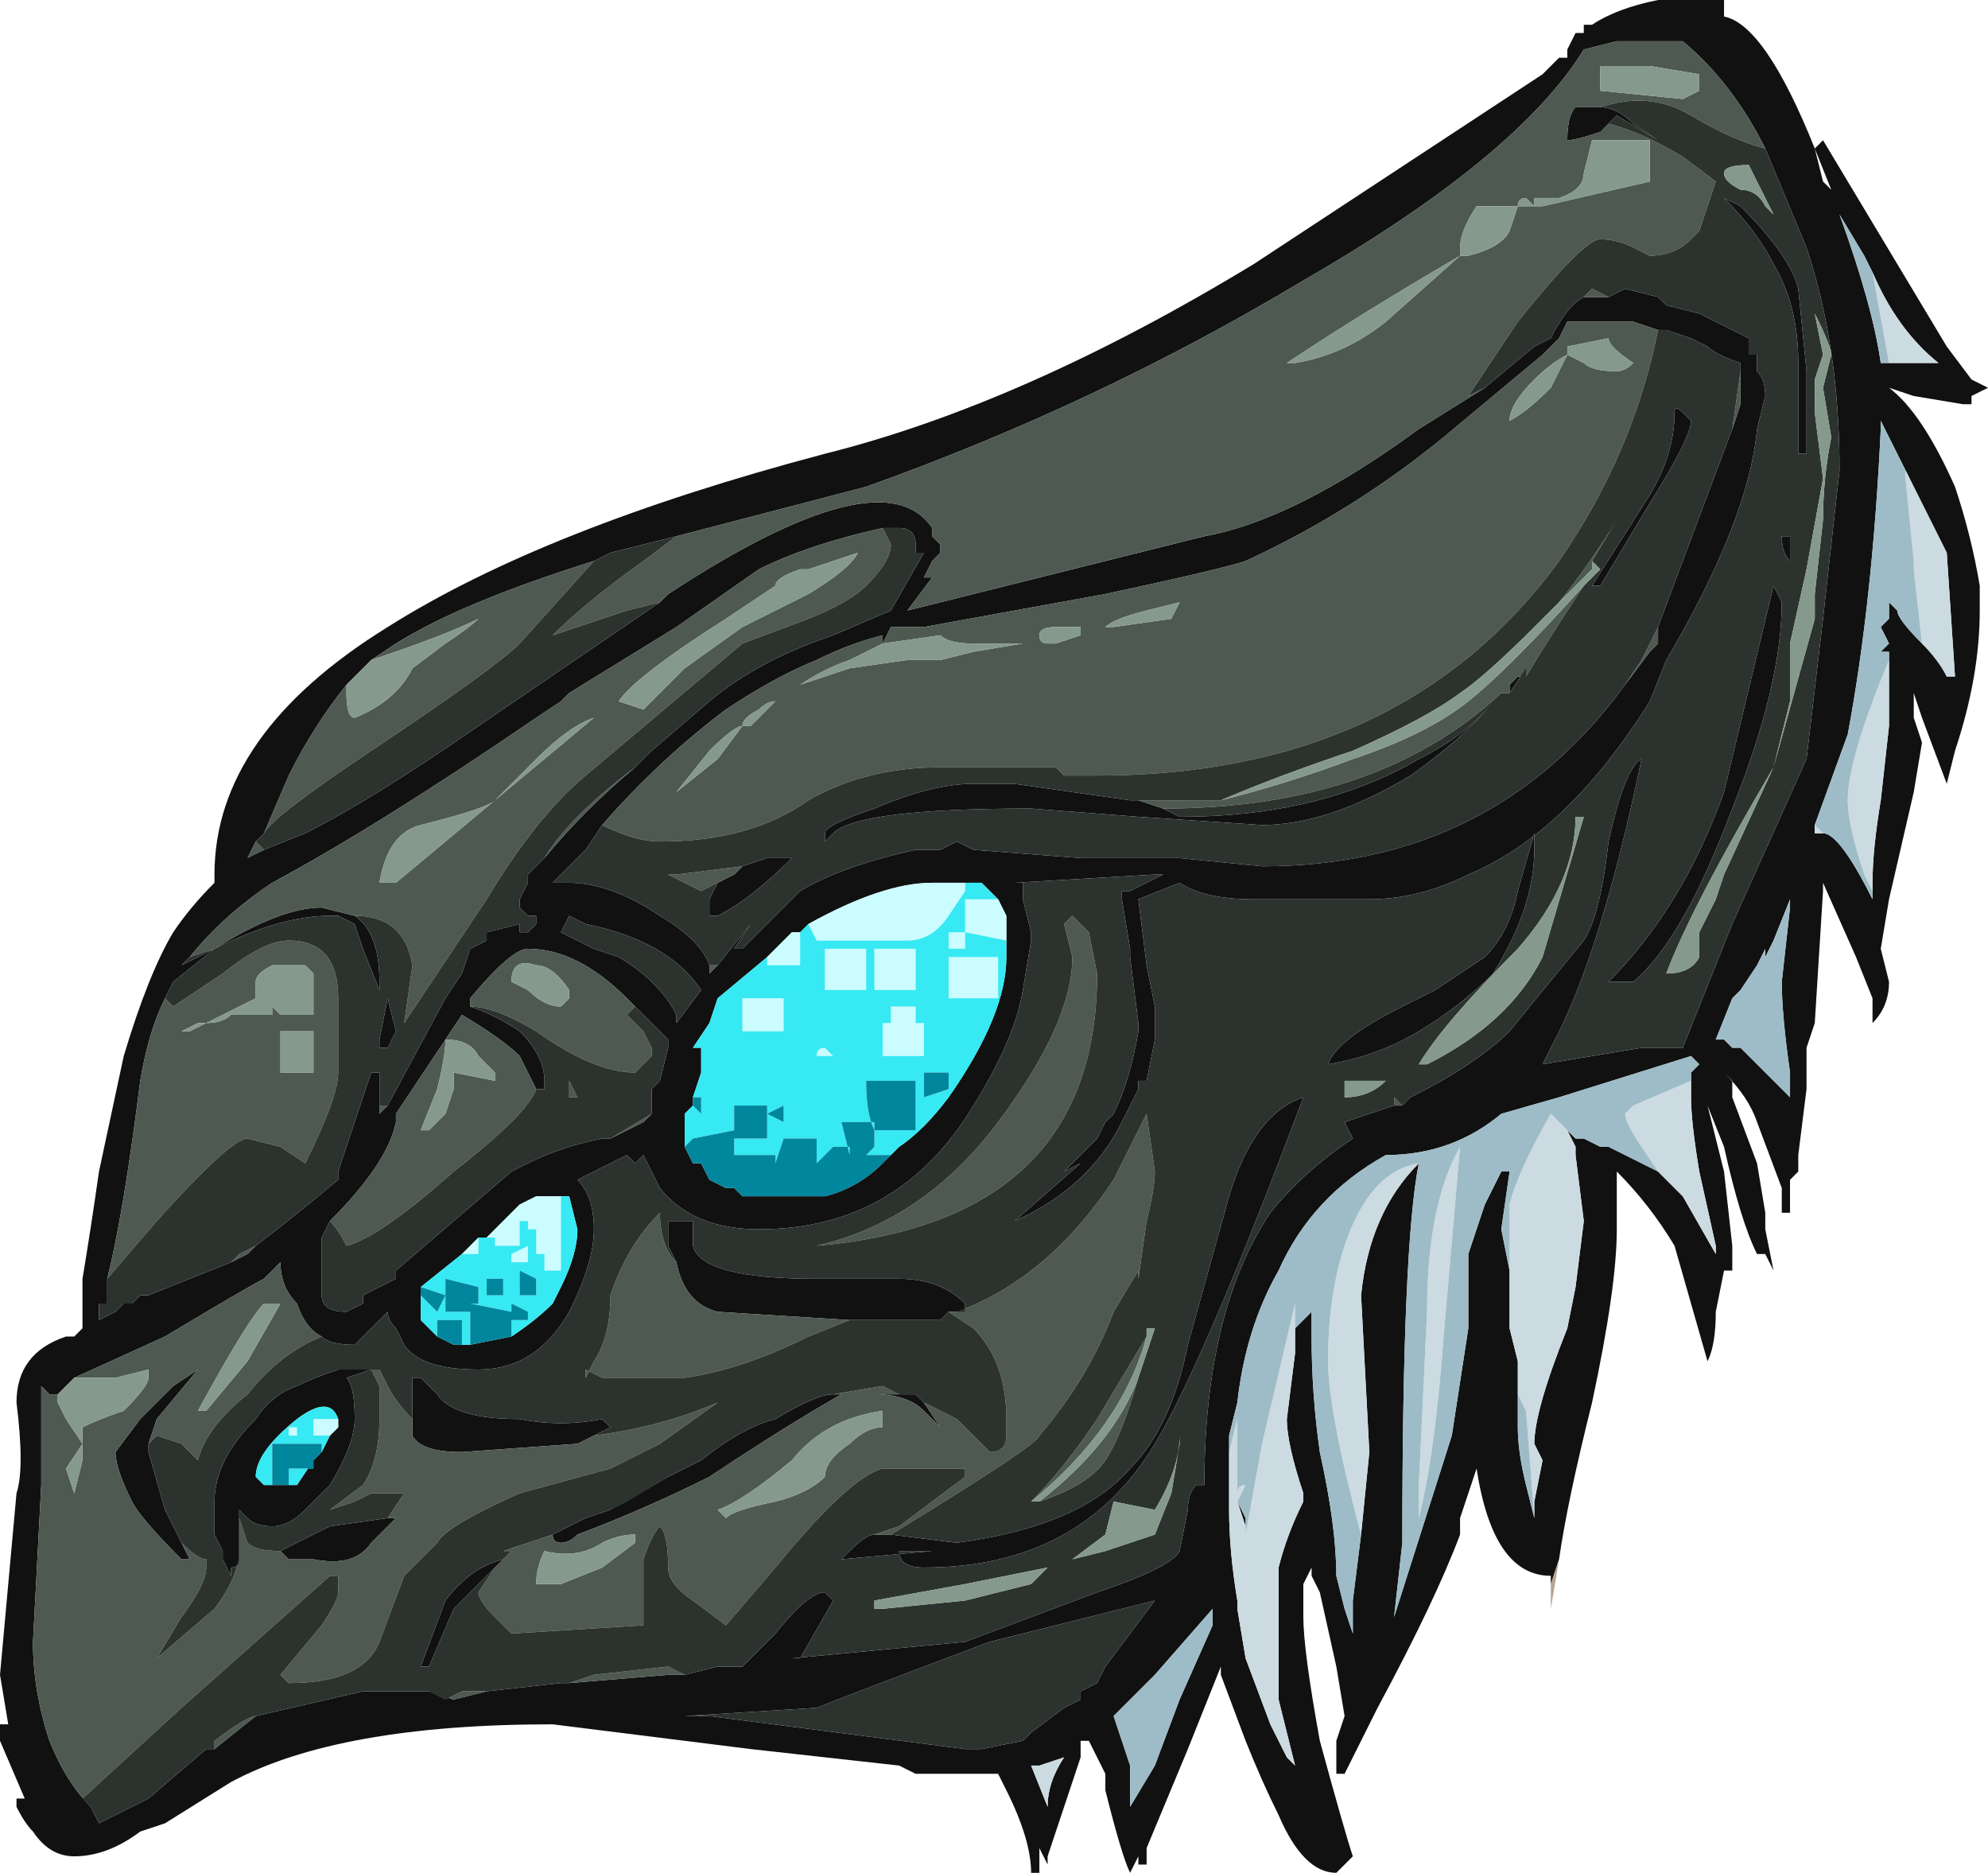 <?xml version="1.0" encoding="UTF-8" standalone="no"?>
<svg xmlns:ffdec="https://www.free-decompiler.com/flash" xmlns:xlink="http://www.w3.org/1999/xlink" ffdec:objectType="shape" height="11.35px" width="12.05px" xmlns="http://www.w3.org/2000/svg">
  <g transform="matrix(1.0, 0.0, 0.0, 1.0, -0.05, 13.45)">
    <path d="M9.45 -3.85 L9.45 -3.9 Q9.1 -3.9 9.0 -4.55 L8.9 -4.25 8.9 -4.15 Q8.75 -3.75 8.4 -3.1 L8.2 -2.7 8.15 -2.7 8.15 -2.9 8.2 -3.05 8.15 -3.35 8.05 -3.8 8.0 -3.9 8.0 -3.95 7.95 -3.85 7.95 -3.65 Q7.95 -3.45 8.05 -2.9 8.2 -2.35 8.25 -2.2 L8.15 -2.1 Q7.95 -2.1 7.8 -2.45 7.7 -2.65 7.6 -2.9 L7.45 -3.3 7.45 -3.35 7.25 -2.85 7.0 -2.25 7.0 -2.15 6.95 -2.15 6.95 -2.2 6.9 -2.1 Q6.85 -2.2 6.75 -2.6 L6.75 -2.7 6.65 -2.9 6.6 -2.9 6.6 -2.8 6.4 -2.2 6.4 -2.15 6.35 -2.25 6.35 -2.1 6.3 -2.1 Q6.3 -2.3 6.15 -2.6 L6.1 -2.7 5.6 -2.7 5.5 -2.75 4.6 -2.85 3.4 -3.0 Q2.1 -3.0 1.45 -2.65 L1.05 -2.4 0.9 -2.35 Q0.7 -2.2 0.5 -2.2 0.35 -2.2 0.25 -2.35 0.2 -2.4 0.15 -2.5 L0.15 -2.55 0.2 -2.55 0.05 -2.9 0.05 -3.0 0.1 -3.0 0.05 -3.3 0.15 -4.4 Q0.2 -4.55 0.15 -4.95 0.15 -5.25 0.45 -5.35 L0.5 -5.35 0.55 -5.4 0.55 -5.7 Q0.6 -6.0 0.65 -6.35 L0.8 -7.05 Q0.95 -7.55 1.1 -7.8 1.2 -7.95 1.35 -8.1 L1.35 -8.15 Q1.35 -9.0 2.4 -9.65 3.35 -10.25 5.05 -10.7 6.25 -11.0 7.65 -11.85 L9.4 -13.0 9.5 -13.1 9.55 -13.1 9.55 -13.15 9.6 -13.25 9.65 -13.25 9.65 -13.3 9.7 -13.3 Q9.85 -13.4 10.1 -13.45 10.3 -13.5 10.5 -13.45 L10.5 -13.35 Q10.75 -13.3 11.05 -12.55 L11.1 -12.35 11.15 -12.3 11.05 -12.55 11.1 -12.6 11.85 -11.35 12.0 -11.15 12.1 -11.1 12.0 -11.05 12.0 -11.0 11.95 -11.0 11.65 -11.05 11.5 -11.1 Q11.7 -10.95 11.9 -10.5 12.0 -10.2 12.05 -9.9 L12.05 -9.75 Q12.05 -9.35 11.9 -8.9 L11.85 -8.7 11.7 -9.1 11.65 -9.25 11.65 -9.1 11.7 -8.95 11.65 -8.65 11.5 -8.0 11.45 -7.7 11.5 -7.5 Q11.5 -7.35 11.4 -7.25 L11.4 -7.4 11.3 -7.65 11.1 -8.1 11.1 -8.05 11.05 -7.25 11.0 -7.1 11.0 -6.85 10.95 -6.45 10.95 -6.35 10.9 -6.3 10.9 -6.1 10.85 -6.1 10.85 -6.25 10.7 -6.65 Q10.65 -6.8 10.5 -6.95 L10.55 -6.9 10.55 -6.8 10.7 -6.4 10.75 -6.1 10.75 -6.0 10.8 -5.75 10.75 -5.85 10.7 -5.85 Q10.6 -6.05 10.5 -6.5 L10.4 -6.75 10.5 -6.35 10.55 -5.9 10.55 -5.75 10.5 -5.75 10.45 -5.5 Q10.45 -5.3 10.4 -5.2 L10.2 -5.9 Q10.05 -6.15 9.85 -6.35 L9.85 -6.0 Q9.85 -5.65 9.7 -4.95 9.55 -4.35 9.5 -4.0 L9.45 -3.85 M9.75 -12.8 Q9.85 -12.8 9.95 -12.7 L10.1 -12.6 9.85 -12.75 9.75 -12.65 Q9.6 -12.6 9.55 -12.6 9.55 -12.75 9.6 -12.8 L9.65 -12.8 9.75 -12.8 M9.05 -11.1 L9.35 -11.35 9.45 -11.4 Q9.55 -11.6 9.65 -11.65 L9.8 -11.65 9.9 -11.7 10.1 -11.65 10.15 -11.6 10.35 -11.55 10.65 -11.4 10.7 -11.3 10.7 -11.2 Q10.75 -11.15 10.75 -11.05 L10.7 -10.85 Q10.65 -10.3 10.15 -9.45 L10.05 -9.2 Q9.55 -8.4 8.95 -8.15 8.65 -8.0 8.35 -8.0 L7.65 -8.0 Q7.35 -8.0 7.2 -8.1 L6.95 -8.0 7.0 -7.6 7.05 -7.35 7.05 -7.15 7.0 -6.9 6.95 -6.9 6.95 -6.85 6.85 -6.65 Q6.65 -6.25 6.2 -6.05 L6.6 -6.4 6.5 -6.35 6.7 -6.55 6.75 -6.65 6.8 -6.7 Q6.9 -6.9 6.95 -7.2 L6.95 -7.25 6.9 -7.65 6.9 -7.7 6.85 -8.0 6.85 -8.05 6.9 -8.05 7.1 -8.15 7.05 -8.15 6.2 -8.1 6.25 -8.1 6.25 -8.0 6.3 -7.8 6.3 -7.75 6.25 -7.45 Q6.2 -7.15 5.95 -6.75 5.5 -6.0 4.65 -6.0 4.25 -6.0 4.05 -6.25 4.0 -6.35 3.95 -6.45 L3.9 -6.4 3.85 -6.45 3.55 -6.3 Q3.65 -6.2 3.65 -6.0 3.65 -5.8 3.5 -5.5 3.3 -5.15 2.95 -5.15 2.6 -5.15 2.5 -5.3 L2.45 -5.4 Q2.4 -5.45 2.4 -5.5 L2.2 -5.3 Q2.05 -5.3 2.0 -5.35 1.9 -5.4 1.85 -5.55 1.75 -5.65 1.75 -5.8 L1.65 -5.7 Q1.55 -5.65 1.05 -5.35 L0.5 -5.1 0.4 -5.0 0.35 -5.0 0.3 -5.05 0.3 -4.45 0.25 -3.5 Q0.25 -3.2 0.35 -2.9 0.45 -2.65 0.6 -2.5 L0.65 -2.4 0.95 -2.55 1.3 -2.85 1.35 -2.85 1.6 -3.05 2.25 -3.2 2.65 -3.2 2.8 -3.15 3.0 -3.2 3.45 -3.25 3.5 -3.25 4.1 -3.3 4.2 -3.3 4.4 -3.35 4.55 -3.35 4.75 -3.55 Q4.95 -3.8 5.05 -3.8 L5.1 -3.75 4.9 -3.4 4.85 -3.4 5.9 -3.5 Q6.3 -3.65 6.7 -3.8 7.15 -3.95 7.2 -4.05 L7.25 -4.3 Q7.25 -4.4 7.3 -4.45 L7.35 -4.45 Q7.35 -5.5 7.75 -6.1 7.95 -6.35 8.25 -6.55 L8.2 -6.65 8.5 -6.75 8.55 -6.75 8.6 -6.8 Q9.0 -7.0 9.2 -7.2 L9.65 -7.75 Q9.75 -7.9 9.8 -8.35 9.9 -8.8 10.0 -8.85 9.75 -7.65 9.45 -7.1 L9.4 -7.0 10.0 -7.1 10.25 -7.1 10.55 -7.85 11.0 -8.85 11.1 -9.7 11.2 -10.6 Q11.2 -11.35 11.0 -11.95 L10.75 -12.55 Q10.55 -12.95 10.25 -13.2 L9.85 -13.2 9.65 -13.15 Q9.25 -12.5 7.95 -11.75 6.7 -11.0 5.3 -10.5 L4.15 -10.2 3.75 -10.1 3.65 -10.05 Q2.85 -9.8 2.45 -9.55 L2.3 -9.45 2.15 -9.3 Q1.95 -9.05 1.8 -8.75 L1.65 -8.4 1.6 -8.35 1.55 -8.25 1.65 -8.3 1.9 -8.4 Q2.3 -8.6 2.95 -9.05 L4.05 -9.8 4.1 -9.85 Q5.4 -10.7 5.7 -10.25 L5.7 -10.2 5.75 -10.15 5.75 -10.1 5.7 -10.05 5.65 -9.95 5.7 -9.95 5.55 -9.75 7.35 -10.2 Q7.9 -10.3 8.65 -10.85 L9.05 -11.1 M0.95 -4.7 L0.95 -4.65 1.05 -4.3 1.15 -4.1 1.2 -4.0 1.15 -4.0 Q0.9 -4.25 0.85 -4.35 0.75 -4.55 0.75 -4.65 L0.9 -4.85 1.1 -5.05 1.25 -5.15 1.0 -4.85 0.95 -4.7 M1.5 -4.1 L1.5 -4.0 Q1.5 -3.95 1.45 -3.95 L1.45 -3.9 1.4 -4.0 1.4 -4.05 1.35 -4.15 1.35 -4.35 Q1.35 -4.6 1.6 -4.85 1.7 -5.0 1.85 -5.05 1.95 -5.1 2.1 -5.15 L2.3 -5.15 2.15 -5.1 Q2.2 -5.05 2.2 -4.85 2.2 -4.7 2.05 -4.45 L1.9 -4.3 Q1.8 -4.2 1.7 -4.2 1.6 -4.2 1.55 -4.25 L1.5 -4.3 1.5 -4.25 1.5 -4.1 M2.55 -4.85 L2.55 -5.1 2.6 -5.1 2.7 -5.0 Q2.8 -4.85 3.2 -4.85 3.45 -4.8 3.7 -4.85 L3.75 -4.8 3.55 -4.7 2.85 -4.65 Q2.6 -4.65 2.55 -4.75 L2.55 -4.85 M10.1 -11.45 L9.95 -11.5 9.55 -11.5 9.5 -11.4 9.4 -11.3 8.8 -10.8 Q8.25 -10.35 7.6 -10.05 7.45 -10.0 6.75 -9.85 L5.65 -9.65 5.45 -9.65 5.4 -9.55 5.4 -9.5 5.4 -9.6 Q5.2 -9.55 5.0 -9.45 4.75 -9.35 4.45 -9.15 4.05 -8.85 3.7 -8.45 L3.6 -8.3 3.4 -8.1 3.45 -8.1 3.5 -8.1 Q3.75 -8.1 4.05 -7.9 4.3 -7.75 4.35 -7.6 L4.35 -7.55 4.4 -7.6 4.6 -7.85 4.5 -7.7 4.55 -7.7 4.9 -8.05 Q5.15 -8.2 5.6 -8.3 L5.75 -8.3 5.85 -8.35 5.95 -8.3 6.6 -8.25 7.2 -8.25 7.7 -8.2 Q9.1 -8.2 9.9 -9.3 L10.05 -9.5 10.1 -9.55 10.1 -9.65 Q10.25 -10.05 10.55 -10.85 L10.6 -11.0 10.6 -11.2 10.6 -11.25 Q10.45 -11.3 10.4 -11.35 L10.3 -11.4 10.15 -11.45 10.1 -11.45 M11.35 -11.9 L11.2 -12.15 Q11.4 -11.6 11.45 -11.25 L11.8 -11.25 Q11.55 -11.45 11.4 -11.8 L11.35 -11.9 M10.6 -12.2 Q10.9 -11.9 10.95 -11.7 L11.0 -11.2 11.0 -10.7 10.95 -10.7 10.95 -11.25 Q10.95 -11.6 10.8 -11.85 10.7 -12.05 10.5 -12.25 L10.6 -12.2 M10.25 -10.95 L10.3 -10.9 Q10.3 -10.8 10.05 -10.4 L9.75 -9.9 9.7 -9.9 10.05 -10.45 Q10.2 -10.7 10.2 -10.95 10.2 -11.0 10.25 -10.95 M11.45 -10.9 L11.45 -10.85 Q11.4 -9.8 11.25 -9.0 L11.05 -8.45 11.05 -8.4 11.1 -8.4 Q11.2 -8.4 11.4 -8.0 L11.4 -8.05 11.4 -8.1 Q11.4 -8.3 11.45 -8.6 L11.5 -9.05 11.5 -9.45 11.5 -9.5 11.45 -9.5 11.5 -9.55 11.45 -9.65 11.5 -9.7 11.5 -9.8 11.55 -9.75 Q11.55 -9.7 11.7 -9.55 11.8 -9.45 11.85 -9.35 L11.9 -9.35 11.85 -10.1 11.6 -10.6 11.45 -10.9 M7.1 -8.55 L7.2 -8.5 Q8.05 -8.5 8.65 -8.85 8.95 -9.0 9.1 -9.2 8.95 -9.0 8.6 -8.75 8.1 -8.45 7.7 -8.45 L6.95 -8.5 6.3 -8.55 Q5.25 -8.55 5.1 -8.4 L5.05 -8.35 5.05 -8.4 Q5.05 -8.45 5.35 -8.55 5.7 -8.7 5.95 -8.7 L6.2 -8.7 6.9 -8.6 6.95 -8.6 7.1 -8.55 M9.3 -9.35 L9.3 -9.4 9.2 -9.25 9.2 -9.3 9.25 -9.35 9.3 -9.35 M6.1 -8.0 L6.0 -8.1 5.9 -8.1 5.7 -8.1 Q5.4 -8.1 4.95 -7.85 L4.9 -7.8 4.85 -7.8 4.7 -7.65 4.4 -7.4 4.35 -7.25 4.25 -7.1 4.3 -7.1 4.3 -6.95 4.25 -6.8 4.25 -6.75 4.2 -6.7 Q4.2 -6.55 4.2 -6.5 L4.25 -6.4 4.3 -6.4 4.35 -6.3 4.45 -6.25 4.5 -6.25 4.55 -6.2 5.05 -6.2 Q5.25 -6.25 5.4 -6.4 L5.45 -6.45 5.5 -6.5 Q5.65 -6.6 5.8 -6.8 6.15 -7.3 6.15 -7.65 L6.15 -7.9 6.1 -8.0 M10.9 -10.1 L10.9 -10.05 Q10.85 -10.1 10.85 -10.2 L10.9 -10.2 10.9 -10.1 M10.85 -9.8 Q10.85 -9.3 10.55 -8.55 10.25 -7.75 9.95 -7.5 L9.8 -7.5 Q10.25 -7.95 10.5 -8.65 L10.8 -9.9 10.85 -9.8 M9.35 -8.4 L9.35 -8.3 Q9.35 -7.95 9.1 -7.55 8.9 -7.35 8.65 -7.2 8.4 -7.05 8.1 -7.0 8.15 -7.15 8.55 -7.35 L8.75 -7.45 9.05 -7.65 Q9.2 -7.8 9.25 -8.05 L9.35 -8.4 M10.9 -7.95 L10.9 -8.0 10.8 -7.75 10.75 -7.65 10.75 -7.7 10.7 -7.6 10.6 -7.45 10.55 -7.4 10.45 -7.15 10.5 -7.15 10.55 -7.1 10.6 -7.1 Q10.7 -7.0 10.9 -6.8 L10.9 -6.95 Q10.85 -7.3 10.85 -7.5 L10.9 -7.95 M1.2 -7.65 L1.15 -7.6 1.35 -7.7 Q1.75 -7.95 2.0 -7.95 L2.2 -7.9 Q2.35 -7.8 2.35 -7.5 L2.35 -7.45 2.25 -7.7 2.2 -7.85 2.1 -7.9 2.05 -7.9 Q1.75 -7.9 1.35 -7.7 L1.1 -7.5 1.05 -7.4 Q0.95 -7.2 0.9 -6.9 0.8 -6.1 0.7 -5.7 L0.7 -5.55 0.65 -5.55 0.65 -5.45 0.75 -5.5 0.8 -5.55 0.85 -5.55 0.9 -5.6 0.95 -5.6 1.45 -5.8 1.55 -5.85 1.6 -5.9 Q1.8 -6.05 2.1 -6.3 L2.1 -6.35 2.3 -6.95 2.35 -6.95 2.35 -6.75 2.35 -6.7 2.4 -6.75 2.75 -7.4 2.85 -7.55 2.9 -7.7 3.0 -7.75 3.0 -7.8 3.2 -7.85 3.2 -7.8 3.25 -7.8 3.3 -7.85 3.3 -7.9 3.25 -7.9 3.2 -7.95 3.2 -8.0 3.25 -8.1 3.25 -8.15 3.35 -8.25 Q3.6 -8.55 3.9 -8.8 L4.0 -8.9 4.35 -9.2 Q4.65 -9.45 5.1 -9.6 L5.45 -9.75 5.65 -10.1 5.6 -10.1 5.6 -10.15 Q5.6 -10.25 5.5 -10.25 L5.4 -10.25 Q4.95 -10.15 4.65 -10.0 L4.15 -9.65 3.5 -9.25 3.45 -9.2 3.3 -9.1 Q2.35 -8.45 1.7 -8.1 1.4 -7.9 1.2 -7.65 M2.4 -7.4 L2.45 -7.2 2.4 -7.1 2.35 -7.1 2.35 -7.15 2.4 -7.4 M2.9 -7.35 Q3.05 -7.3 3.2 -7.2 3.35 -7.05 3.35 -6.9 L3.35 -6.85 3.3 -6.85 Q3.25 -6.95 3.2 -7.05 3.1 -7.15 2.85 -7.3 L2.45 -6.7 2.45 -6.65 Q2.4 -6.4 2.05 -6.05 L2.0 -5.95 2.0 -5.6 Q2.0 -5.5 2.15 -5.5 L2.25 -5.55 2.25 -5.6 2.45 -5.7 2.45 -5.75 3.15 -6.35 3.25 -6.4 Q3.45 -6.5 3.7 -6.55 L3.75 -6.55 3.95 -6.65 4.0 -6.7 4.0 -6.85 4.05 -6.9 4.1 -7.1 4.1 -7.15 3.95 -7.3 3.85 -7.4 Q3.55 -7.7 3.25 -7.7 3.15 -7.7 2.9 -7.4 L2.9 -7.35 M4.4 -8.1 L4.5 -8.15 4.55 -8.2 4.7 -8.25 4.85 -8.25 Q4.6 -8.0 4.4 -7.9 L4.35 -7.9 4.35 -8.0 4.4 -8.1 M3.45 -7.8 L3.65 -7.7 3.8 -7.65 Q4.05 -7.5 4.15 -7.3 L4.15 -7.25 4.3 -7.45 Q4.1 -7.75 3.6 -7.85 L3.5 -7.9 3.45 -7.8 M5.8 -5.5 L5.75 -5.45 5.2 -5.45 4.4 -5.5 Q4.2 -5.55 4.15 -5.8 L4.1 -5.9 Q4.1 -5.95 4.1 -6.0 4.1 -6.1 4.1 -6.05 L4.25 -6.05 4.25 -5.9 Q4.3 -5.7 5.0 -5.7 L5.5 -5.7 Q5.75 -5.7 5.9 -5.55 L5.9 -5.5 5.85 -5.5 5.8 -5.5 M3.45 -6.2 L3.3 -6.2 3.2 -6.15 3.0 -5.95 2.95 -5.95 2.85 -5.85 2.6 -5.65 2.6 -5.45 2.7 -5.35 2.8 -5.3 2.85 -5.3 2.9 -5.3 3.15 -5.35 Q3.3 -5.45 3.4 -5.55 L3.45 -5.65 Q3.55 -5.85 3.55 -6.0 L3.5 -6.2 3.45 -6.2 M4.1 -4.5 L4.3 -4.6 Q4.55 -4.8 4.75 -4.85 5.0 -5.0 5.1 -5.0 L5.15 -5.0 Q4.8 -4.8 4.35 -4.5 3.95 -4.3 3.55 -4.15 3.5 -4.1 3.45 -4.1 3.4 -4.1 3.4 -4.15 L3.6 -4.25 3.75 -4.3 4.1 -4.5 M5.5 -5.0 L5.6 -5.0 5.65 -4.95 5.75 -4.8 5.65 -4.9 Q5.55 -5.0 5.35 -5.0 L5.5 -5.0 M3.1 -4.0 L3.0 -3.9 2.8 -3.7 2.65 -3.35 2.6 -3.35 2.75 -3.75 Q2.9 -3.95 3.1 -4.0 M5.35 -4.15 L5.45 -4.15 5.85 -4.1 Q6.6 -4.2 6.9 -4.55 7.15 -4.8 7.25 -5.3 L7.5 -6.2 Q7.65 -6.7 7.95 -6.8 7.35 -5.2 7.05 -4.7 6.6 -3.95 5.65 -3.95 5.5 -3.95 5.5 -4.05 L5.7 -4.05 5.15 -4.0 5.2 -4.05 Q5.3 -4.15 5.35 -4.15 M2.4 -4.25 L2.45 -4.25 2.3 -4.1 Q2.2 -3.95 1.95 -4.0 L1.8 -4.0 1.75 -4.05 2.05 -4.2 2.4 -4.25 M2.0 -4.65 L2.05 -4.75 2.1 -4.8 2.1 -4.85 Q2.05 -5.0 1.85 -4.85 1.6 -4.65 1.6 -4.5 L1.65 -4.45 1.85 -4.45 1.95 -4.6 2.0 -4.65 M4.35 -3.05 L5.9 -2.85 6.0 -2.85 6.25 -2.9 6.3 -2.95 6.5 -3.1 6.6 -3.15 6.6 -3.2 6.7 -3.25 6.75 -3.35 7.05 -3.75 6.05 -3.5 Q5.25 -3.2 5.0 -3.1 L4.2 -3.05 4.35 -3.05 M10.3 -6.95 L10.35 -7.0 10.3 -7.05 9.5 -6.8 9.15 -6.7 Q8.85 -6.45 8.45 -6.45 8.0 -6.2 7.8 -5.75 7.6 -5.4 7.55 -4.95 L7.5 -4.75 7.5 -4.65 7.5 -4.3 Q7.5 -4.05 7.55 -3.75 L7.55 -3.7 7.6 -3.4 7.75 -3.0 7.85 -2.8 7.9 -2.75 7.9 -2.75 Q7.85 -2.95 7.8 -3.15 L7.8 -3.95 Q7.85 -4.15 7.95 -4.35 L7.95 -4.4 Q7.85 -4.7 7.85 -4.85 L7.9 -5.25 7.9 -5.4 8.0 -5.5 8.0 -5.35 Q8.0 -5.0 8.05 -4.65 8.15 -4.2 8.15 -3.9 L8.2 -3.7 8.25 -3.55 8.25 -3.75 8.3 -4.15 8.35 -4.65 8.3 -5.6 Q8.35 -6.1 8.65 -6.4 8.55 -5.9 8.55 -4.1 L8.5 -3.65 8.85 -4.75 8.95 -5.4 8.95 -5.85 Q9.0 -6.0 9.05 -6.15 L9.15 -6.35 9.2 -6.35 9.15 -6.0 9.2 -5.75 9.2 -5.4 9.25 -5.2 9.25 -5.0 9.25 -4.8 Q9.25 -4.65 9.3 -4.45 L9.35 -4.25 9.35 -4.35 9.4 -4.6 9.35 -4.7 Q9.35 -4.9 9.55 -5.4 L9.6 -5.65 9.65 -6.05 9.6 -6.45 9.6 -6.5 9.55 -6.6 9.6 -6.55 9.65 -6.55 9.75 -6.5 9.8 -6.5 10.1 -6.35 10.25 -6.2 10.45 -5.85 10.45 -5.9 10.35 -6.35 Q10.3 -6.65 10.3 -6.8 10.3 -6.9 10.3 -6.95 M7.55 -4.35 L7.6 -4.25 7.6 -4.2 7.55 -4.35 M10.75 -5.9 L10.75 -5.9 M8.9 -5.8 L8.9 -5.8 M9.35 -4.2 L9.35 -4.2 M7.55 -4.4 L7.55 -4.4 M6.8 -3.05 L6.9 -2.75 6.9 -2.5 7.05 -2.75 7.2 -3.15 7.4 -3.6 7.4 -3.7 7.05 -3.3 6.8 -3.05 M6.35 -2.75 L6.3 -2.75 6.4 -2.5 Q6.4 -2.65 6.5 -2.8 L6.35 -2.75" fill="#111111" fill-rule="evenodd" stroke="none"/>
    <path d="M10.35 -12.9 L10.35 -13.0 10.05 -13.05 9.75 -13.05 9.75 -12.9 10.25 -12.85 10.35 -12.9 M10.75 -12.55 Q10.55 -12.6 10.3 -12.75 10.05 -12.9 9.75 -12.8 L9.65 -12.8 9.6 -12.8 Q9.55 -12.75 9.55 -12.6 9.6 -12.6 9.75 -12.65 L9.85 -12.75 9.8 -12.7 Q10.0 -12.65 10.25 -12.5 L10.45 -12.35 10.35 -12.05 10.3 -12.0 Q10.2 -11.9 10.05 -11.9 L9.95 -11.95 Q9.85 -12.0 9.75 -12.0 9.65 -12.0 9.25 -11.5 L8.95 -11.05 9.05 -11.1 8.65 -10.85 Q7.9 -10.3 7.35 -10.2 L5.55 -9.75 5.7 -9.95 5.65 -9.95 5.7 -10.05 5.75 -10.1 5.75 -10.15 5.7 -10.2 5.7 -10.25 Q5.4 -10.7 4.1 -9.85 L4.05 -9.8 3.85 -9.75 3.4 -9.6 Q3.6 -9.8 3.95 -10.05 L4.15 -10.2 5.3 -10.5 Q6.7 -11.0 7.95 -11.75 9.25 -12.5 9.65 -13.15 L9.85 -13.2 10.25 -13.2 Q10.55 -12.95 10.75 -12.55 M9.65 -11.65 L9.7 -11.7 9.8 -11.65 9.65 -11.65 M10.65 -11.4 L10.65 -11.3 10.7 -11.3 10.65 -11.4 M2.0 -5.35 Q1.75 -5.25 1.55 -5.0 1.3 -4.8 1.25 -4.6 L1.15 -4.7 1.0 -4.75 0.95 -4.7 1.0 -4.85 1.25 -5.15 1.1 -5.05 0.9 -4.85 0.75 -4.65 Q0.75 -4.55 0.85 -4.35 0.9 -4.25 1.15 -4.0 L1.2 -4.0 1.15 -4.1 Q1.25 -4.0 1.3 -4.0 L1.3 -3.95 Q1.3 -3.85 1.15 -3.65 L1.0 -3.4 1.35 -3.7 Q1.5 -3.9 1.5 -4.05 L1.5 -4.1 1.5 -4.25 1.55 -4.1 Q1.6 -4.05 1.75 -4.05 L1.8 -4.0 1.95 -4.0 Q2.2 -3.95 2.3 -4.1 L2.45 -4.25 2.4 -4.25 2.5 -4.4 2.3 -4.4 2.2 -4.35 2.05 -4.3 2.25 -4.45 Q2.35 -4.6 2.35 -4.85 L2.35 -5.05 2.3 -5.15 2.35 -5.15 2.4 -5.05 Q2.45 -4.95 2.55 -4.85 L2.55 -4.75 Q2.6 -4.65 2.85 -4.65 L3.55 -4.7 3.75 -4.8 3.65 -4.75 Q4.05 -4.8 4.4 -4.95 L4.05 -4.7 3.75 -4.55 3.2 -4.4 Q2.75 -4.2 2.7 -4.1 L2.5 -3.9 2.35 -3.5 Q2.25 -3.25 1.8 -3.25 L1.75 -3.3 2.0 -3.6 Q2.1 -3.75 2.1 -3.8 L2.1 -3.9 2.05 -3.9 1.15 -3.1 0.55 -2.55 0.6 -2.5 Q0.45 -2.65 0.35 -2.9 0.25 -3.2 0.25 -3.5 L0.3 -4.45 0.3 -5.05 0.35 -5.0 0.4 -5.0 0.4 -4.95 0.45 -4.85 0.55 -4.7 0.45 -4.55 0.5 -4.4 0.55 -4.6 0.55 -4.8 Q0.65 -4.85 0.8 -4.9 0.95 -5.05 0.95 -5.1 L0.95 -5.15 0.75 -5.1 0.5 -5.1 1.05 -5.35 Q1.55 -5.65 1.65 -5.7 L1.75 -5.8 Q1.75 -5.65 1.85 -5.55 1.9 -5.4 2.0 -5.35 M1.35 -2.85 L1.35 -2.9 Q1.55 -3.05 1.6 -3.05 L1.35 -2.85 M2.65 -3.2 L2.75 -3.15 2.85 -3.2 3.0 -3.2 2.8 -3.15 2.65 -3.2 M3.5 -3.25 L3.65 -3.3 4.1 -3.35 4.2 -3.3 4.1 -3.3 3.5 -3.25 M8.5 -6.75 L8.5 -6.8 8.55 -6.75 8.5 -6.75 M9.7 -12.6 L9.65 -12.4 Q9.65 -12.3 9.5 -12.25 L9.35 -12.25 9.35 -12.2 9.3 -12.25 Q9.25 -12.25 9.25 -12.2 L9.0 -12.2 Q8.9 -12.05 8.9 -11.95 L8.9 -11.9 8.95 -11.9 Q9.15 -11.95 9.2 -12.05 L9.25 -12.2 9.4 -12.2 10.05 -12.35 10.05 -12.6 9.7 -12.6 M9.35 -11.15 Q9.2 -11.0 9.2 -10.9 9.3 -10.95 9.45 -11.1 L9.55 -11.3 9.65 -11.25 Q9.7 -11.2 9.85 -11.2 9.9 -11.2 9.95 -11.25 9.8 -11.35 9.8 -11.4 L9.55 -11.35 9.55 -11.3 Q9.45 -11.25 9.35 -11.15 M5.4 -9.55 L5.45 -9.65 5.65 -9.65 6.75 -9.85 Q7.45 -10.0 7.6 -10.05 8.25 -10.35 8.8 -10.8 L9.4 -11.3 9.5 -11.4 9.55 -11.5 9.95 -11.5 10.1 -11.45 Q9.95 -10.7 9.5 -10.05 8.55 -8.75 6.7 -8.75 L6.5 -8.75 6.45 -8.8 5.75 -8.8 Q5.3 -8.8 4.95 -8.6 4.6 -8.35 4.05 -8.35 3.9 -8.35 3.7 -8.45 4.05 -8.85 4.45 -9.15 4.75 -9.35 5.0 -9.45 5.2 -9.55 5.4 -9.6 L5.4 -9.5 5.4 -9.55 5.2 -9.45 Q5.05 -9.4 4.9 -9.3 L5.2 -9.4 5.55 -9.45 5.75 -9.45 5.95 -9.5 6.25 -9.55 5.95 -9.55 Q5.8 -9.55 5.75 -9.6 L5.4 -9.55 M10.6 -11.2 L10.6 -11.0 10.55 -10.85 10.6 -11.2 M10.1 -9.65 L10.1 -9.55 10.05 -9.5 9.9 -9.3 10.0 -9.45 10.1 -9.65 M4.4 -7.6 L4.35 -7.55 4.35 -7.6 4.4 -7.6 M3.45 -8.1 L3.4 -8.1 3.45 -8.1 M6.4 -9.55 L6.45 -9.55 6.6 -9.6 6.6 -9.65 6.45 -9.65 Q6.35 -9.65 6.35 -9.6 6.35 -9.55 6.4 -9.55 M7.2 -9.8 L7.0 -9.75 Q6.8 -9.7 6.75 -9.65 L6.8 -9.65 7.15 -9.7 7.2 -9.8 M7.85 -11.25 L7.9 -11.25 Q8.2 -11.3 8.45 -11.5 L8.9 -11.9 Q8.3 -11.55 7.85 -11.25 M7.1 -8.55 L6.95 -8.6 7.45 -8.6 Q7.85 -8.7 8.25 -8.85 8.7 -9.0 8.95 -9.2 9.2 -9.4 9.65 -9.9 9.45 -9.6 9.3 -9.35 L9.25 -9.35 9.2 -9.3 9.2 -9.25 9.15 -9.25 Q8.4 -8.55 7.1 -8.55 M9.5 -9.8 Q9.7 -10.05 9.85 -10.3 L9.7 -10.05 9.7 -10.0 9.5 -9.8 M6.6 -7.85 L6.65 -7.8 6.7 -7.55 Q6.7 -6.05 5.0 -5.9 5.65 -6.05 6.1 -6.65 6.55 -7.25 6.55 -7.65 L6.5 -7.85 6.55 -7.9 6.6 -7.85 M2.15 -9.3 L2.15 -9.25 Q2.15 -9.1 2.2 -9.1 2.45 -9.2 2.55 -9.4 L2.75 -9.55 Q2.9 -9.65 2.95 -9.7 2.75 -9.6 2.3 -9.45 L2.45 -9.55 Q2.85 -9.8 3.65 -10.05 L3.2 -9.55 Q3.05 -9.4 2.3 -8.9 1.7 -8.5 1.65 -8.4 L1.8 -8.75 Q1.95 -9.05 2.15 -9.3 M1.35 -7.7 L1.2 -7.65 Q1.4 -7.9 1.7 -8.1 2.35 -8.45 3.3 -9.1 L3.45 -9.2 3.5 -9.25 4.15 -9.65 4.65 -10.0 Q4.95 -10.15 5.4 -10.25 L5.45 -10.15 Q5.45 -10.05 5.3 -9.9 5.2 -9.8 4.95 -9.7 L4.55 -9.55 3.6 -8.75 Q3.3 -8.5 3.0 -8.0 L2.5 -7.25 2.55 -7.6 Q2.5 -7.9 2.2 -7.9 L2.0 -7.95 Q1.75 -7.95 1.35 -7.7 M1.3 -7.25 Q1.4 -7.25 1.45 -7.3 L1.6 -7.3 Q1.65 -7.3 1.7 -7.3 L1.7 -7.35 1.75 -7.3 1.95 -7.3 1.95 -7.55 1.9 -7.6 1.7 -7.6 Q1.6 -7.55 1.6 -7.5 L1.6 -7.4 1.3 -7.25 1.25 -7.25 1.15 -7.2 1.2 -7.2 1.3 -7.25 M1.05 -7.4 L1.1 -7.35 1.4 -7.55 Q1.65 -7.75 1.8 -7.75 2.1 -7.75 2.1 -7.4 L2.1 -6.95 Q2.1 -6.8 1.9 -6.4 L1.75 -6.5 1.55 -6.55 Q1.45 -6.55 1.0 -6.05 L0.7 -5.7 Q0.8 -6.1 0.9 -6.9 0.95 -7.2 1.05 -7.4 M1.45 -5.8 L1.5 -5.85 1.6 -5.9 1.55 -5.85 1.45 -5.8 M2.35 -6.75 L2.4 -6.75 2.35 -6.7 2.35 -6.75 M3.35 -8.25 Q3.5 -8.5 3.9 -8.8 3.6 -8.55 3.35 -8.25 M2.6 -8.45 Q2.4 -8.4 2.35 -8.1 L2.45 -8.1 3.65 -9.1 Q3.5 -9.05 3.3 -8.85 L3.05 -8.6 Q3.0 -8.55 2.6 -8.45 M1.6 -8.35 L1.65 -8.3 1.55 -8.25 1.6 -8.35 M1.95 -7.2 L1.75 -7.2 1.75 -6.95 1.95 -6.95 1.95 -7.2 M3.3 -6.85 Q3.25 -6.7 2.8 -6.35 2.35 -5.95 2.15 -5.9 2.1 -6.0 2.05 -6.05 2.4 -6.4 2.45 -6.65 L2.45 -6.7 2.85 -7.3 Q3.1 -7.15 3.2 -7.05 3.25 -6.95 3.3 -6.85 M3.75 -6.55 L4.0 -6.7 3.95 -6.65 3.75 -6.55 M3.95 -7.3 L3.9 -7.35 3.85 -7.3 3.95 -7.2 4.0 -7.1 4.0 -7.05 3.9 -6.95 Q3.65 -6.95 3.3 -7.2 3.05 -7.35 2.9 -7.35 L2.9 -7.4 Q3.15 -7.7 3.25 -7.7 3.55 -7.7 3.85 -7.4 L3.95 -7.3 M4.75 -9.2 Q4.7 -9.2 4.65 -9.15 4.55 -9.1 4.55 -9.05 L4.6 -9.05 4.75 -9.2 M4.55 -9.05 Q4.5 -9.05 4.35 -8.9 L4.15 -8.65 4.4 -8.85 4.55 -9.05 M4.75 -9.9 L4.45 -9.7 Q3.9 -9.35 3.8 -9.2 L3.95 -9.15 4.2 -9.4 4.55 -9.65 4.95 -9.85 Q5.2 -10.0 5.25 -10.1 L4.95 -10.0 4.9 -10.0 Q4.75 -9.95 4.75 -9.9 M4.4 -8.1 L4.3 -8.05 4.1 -8.15 4.15 -8.15 4.55 -8.2 4.5 -8.15 4.4 -8.1 M3.15 -7.5 L3.25 -7.45 Q3.35 -7.35 3.45 -7.35 L3.5 -7.4 3.5 -7.45 Q3.4 -7.6 3.3 -7.6 3.15 -7.65 3.15 -7.5 M5.8 -5.5 L5.85 -5.5 Q6.4 -5.7 6.8 -6.3 L7.0 -6.7 7.05 -6.35 Q7.05 -6.25 7.0 -6.05 L6.95 -5.7 6.95 -5.75 6.8 -5.5 Q6.65 -5.1 6.35 -4.75 6.35 -4.7 5.45 -4.15 L5.35 -4.15 5.5 -4.2 5.9 -4.5 5.9 -4.55 5.4 -4.55 Q5.2 -4.5 4.75 -3.95 L4.45 -3.6 4.25 -3.75 Q4.1 -3.85 4.1 -3.95 4.1 -4.15 4.05 -4.2 4.0 -4.15 3.95 -4.0 L3.95 -3.8 Q3.95 -3.7 3.95 -3.6 L3.15 -3.55 3.05 -3.65 Q2.95 -3.75 2.95 -3.8 L3.05 -3.95 3.0 -3.9 3.1 -4.0 3.15 -4.05 3.1 -4.05 3.4 -4.15 Q3.4 -4.1 3.45 -4.1 3.5 -4.1 3.55 -4.15 3.95 -4.3 4.35 -4.5 4.8 -4.8 5.15 -5.0 L5.1 -5.0 5.4 -5.05 5.5 -5.0 5.35 -5.0 Q5.55 -5.0 5.65 -4.9 L5.75 -4.8 5.65 -4.95 5.85 -4.85 6.05 -4.65 Q6.15 -4.65 6.15 -4.75 L6.15 -4.85 Q6.15 -5.2 5.95 -5.4 L5.8 -5.5 M4.15 -5.8 Q4.2 -5.55 4.4 -5.5 L5.2 -5.45 4.95 -5.35 Q4.55 -5.15 4.2 -5.1 L3.7 -5.1 3.6 -5.15 3.6 -5.1 3.65 -5.2 Q3.75 -5.35 3.75 -5.6 3.85 -5.9 4.05 -6.1 4.05 -5.9 4.15 -5.8 M3.5 -6.8 L3.5 -6.9 3.55 -6.8 3.5 -6.8 M3.05 -6.95 L2.95 -7.05 Q2.9 -7.15 2.75 -7.15 2.75 -7.05 2.7 -6.85 L2.6 -6.6 2.65 -6.6 2.75 -6.7 2.8 -6.85 2.8 -6.95 3.05 -6.9 3.05 -6.95 M3.75 -4.3 L3.85 -4.35 4.1 -4.5 3.75 -4.3 M3.3 -3.85 L3.45 -3.85 3.7 -3.95 3.9 -4.1 3.9 -4.15 Q3.8 -4.15 3.7 -4.1 3.55 -4.0 3.35 -4.05 3.3 -3.95 3.3 -3.85 M5.2 -4.7 Q5.3 -4.8 5.4 -4.8 L5.4 -4.9 Q5.05 -4.85 4.85 -4.6 4.55 -4.35 4.4 -4.3 L4.45 -4.25 Q4.5 -4.3 4.75 -4.35 4.95 -4.4 5.05 -4.5 5.05 -4.6 5.2 -4.7 M1.75 -5.55 L1.65 -5.55 Q1.55 -5.45 1.25 -4.9 L1.3 -4.9 1.55 -5.2 1.75 -5.55 M7.05 -5.4 L7.05 -5.4 M7.0 -5.35 Q6.85 -4.8 6.3 -4.35 L6.3 -4.35 Q6.5 -4.55 6.7 -4.85 L7.0 -5.35 M6.35 -4.35 Q6.8 -4.7 6.95 -5.1 6.85 -4.75 6.75 -4.6 6.65 -4.45 6.35 -4.35" fill="#4e5952" fill-rule="evenodd" stroke="none"/>
    <path d="M6.15 -7.9 L6.15 -7.75 5.9 -7.8 5.9 -7.7 5.8 -7.7 5.8 -7.8 5.9 -7.8 5.9 -8.0 6.1 -8.0 6.15 -7.9 M5.9 -8.1 L5.9 -8.05 5.8 -7.9 Q5.7 -7.75 5.55 -7.75 L5.0 -7.75 4.95 -7.85 Q5.4 -8.1 5.7 -8.1 L5.9 -8.1 M4.9 -7.8 L4.9 -7.6 4.7 -7.6 4.7 -7.65 4.85 -7.8 4.9 -7.8 M6.1 -7.65 L6.1 -7.4 5.8 -7.4 5.8 -7.65 6.1 -7.65 M4.55 -7.4 L4.8 -7.4 4.8 -7.2 4.55 -7.2 4.55 -7.4 M5.05 -7.7 L5.3 -7.7 5.3 -7.45 5.05 -7.45 5.05 -7.7 M5.6 -7.25 L5.65 -7.25 5.65 -7.05 5.4 -7.05 5.4 -7.25 5.45 -7.25 5.45 -7.35 5.6 -7.35 5.6 -7.25 M5.35 -7.7 L5.6 -7.7 5.6 -7.45 5.35 -7.45 5.35 -7.7 M5.1 -7.05 L5.0 -7.05 Q5.0 -7.1 5.05 -7.1 L5.1 -7.05 M3.3 -6.2 L3.45 -6.2 3.45 -6.05 3.45 -5.75 3.35 -5.75 3.35 -5.85 3.3 -5.85 3.3 -6.0 3.25 -6.0 3.25 -6.05 3.2 -6.05 3.2 -5.9 3.05 -5.9 3.05 -5.95 3.0 -5.95 3.2 -6.15 3.3 -6.2 M2.85 -5.85 L2.95 -5.95 2.95 -5.85 2.85 -5.85 M3.25 -5.8 L3.15 -5.8 3.15 -5.85 3.25 -5.9 3.25 -5.8 M1.8 -4.8 L1.85 -4.8 1.85 -4.75 1.8 -4.75 1.8 -4.8 M2.05 -4.75 L1.95 -4.75 1.95 -4.85 2.1 -4.85 2.1 -4.8 2.05 -4.75" fill="#cbfcff" fill-rule="evenodd" stroke="none"/>
    <path d="M6.1 -8.0 L5.9 -8.0 5.9 -7.8 5.8 -7.8 5.8 -7.7 5.9 -7.7 5.9 -7.8 6.15 -7.75 6.15 -7.9 6.15 -7.65 Q6.15 -7.3 5.8 -6.8 5.65 -6.6 5.5 -6.5 L5.45 -6.45 5.3 -6.45 5.35 -6.5 5.35 -6.65 5.15 -6.65 5.2 -6.45 5.2 -6.5 5.1 -6.5 5.0 -6.4 5.0 -6.55 4.8 -6.55 4.75 -6.4 4.75 -6.45 4.5 -6.45 4.5 -6.55 4.7 -6.55 4.7 -6.75 4.5 -6.75 4.5 -6.6 4.25 -6.55 4.2 -6.5 Q4.2 -6.55 4.2 -6.7 L4.25 -6.75 4.3 -6.7 4.3 -6.8 4.25 -6.8 4.3 -6.95 4.3 -7.1 4.25 -7.1 4.35 -7.25 4.4 -7.4 4.7 -7.65 4.7 -7.6 4.9 -7.6 4.9 -7.8 4.95 -7.85 5.0 -7.75 5.55 -7.75 Q5.7 -7.75 5.8 -7.9 L5.9 -8.05 5.9 -8.1 6.0 -8.1 6.1 -8.0 M6.1 -7.65 L5.8 -7.65 5.8 -7.4 6.1 -7.4 6.1 -7.65 M5.35 -7.7 L5.35 -7.45 5.6 -7.45 5.6 -7.7 5.35 -7.7 M5.6 -7.25 L5.6 -7.35 5.45 -7.35 5.45 -7.25 5.4 -7.25 5.4 -7.05 5.65 -7.05 5.65 -7.25 5.6 -7.25 M5.05 -7.7 L5.05 -7.45 5.3 -7.45 5.3 -7.7 5.05 -7.7 M4.55 -7.4 L4.55 -7.2 4.8 -7.2 4.8 -7.4 4.55 -7.4 M5.65 -6.95 L5.65 -6.8 5.8 -6.85 5.8 -6.95 5.65 -6.95 M5.1 -7.05 L5.05 -7.1 Q5.0 -7.1 5.0 -7.05 L5.1 -7.05 M5.6 -6.9 L5.3 -6.9 Q5.3 -6.7 5.35 -6.6 L5.6 -6.6 5.6 -6.9 M4.8 -6.65 L4.8 -6.75 4.7 -6.7 4.8 -6.65 M3.3 -6.2 L3.45 -6.2 3.3 -6.2 M3.45 -6.2 L3.5 -6.2 3.55 -6.0 Q3.55 -5.85 3.45 -5.65 L3.4 -5.55 Q3.3 -5.45 3.15 -5.35 L3.15 -5.45 3.25 -5.45 3.25 -5.5 3.15 -5.55 3.15 -5.5 2.9 -5.55 2.95 -5.55 2.95 -5.65 2.75 -5.7 2.75 -5.5 2.9 -5.5 2.9 -5.3 2.85 -5.3 2.85 -5.45 2.7 -5.45 2.7 -5.35 2.6 -5.45 2.6 -5.65 2.85 -5.85 2.95 -5.85 2.95 -5.95 3.0 -5.95 3.05 -5.95 3.05 -5.9 3.2 -5.9 3.2 -6.05 3.25 -6.05 3.25 -6.0 3.3 -6.0 3.3 -5.85 3.35 -5.85 3.35 -5.75 3.45 -5.75 3.45 -6.05 3.45 -6.2 M3.25 -5.8 L3.25 -5.9 3.15 -5.85 3.15 -5.8 3.25 -5.8 M3.1 -5.6 L3.1 -5.7 3.0 -5.7 3.0 -5.6 3.1 -5.6 M3.2 -5.75 L3.2 -5.6 3.3 -5.6 3.3 -5.7 3.2 -5.75 M2.6 -5.65 L2.6 -5.6 2.7 -5.5 2.75 -5.6 2.6 -5.65 M1.8 -4.8 L1.8 -4.75 1.85 -4.75 1.85 -4.8 1.8 -4.8 M2.0 -4.65 L2.0 -4.7 1.7 -4.7 1.7 -4.6 Q1.7 -4.55 1.7 -4.45 L1.8 -4.45 1.8 -4.55 1.95 -4.55 1.95 -4.6 1.85 -4.45 1.65 -4.45 1.6 -4.5 Q1.6 -4.65 1.85 -4.85 2.05 -5.0 2.1 -4.85 L1.95 -4.85 1.95 -4.75 2.05 -4.75 2.0 -4.65" fill="#36e9f3" fill-rule="evenodd" stroke="none"/>
    <path d="M11.45 -11.25 L11.5 -11.25 11.4 -11.8 11.35 -11.9 11.4 -11.8 Q11.55 -11.45 11.8 -11.25 L11.45 -11.25 M11.45 -10.85 L11.45 -10.9 11.45 -10.85 M11.6 -10.6 L11.85 -10.1 11.9 -9.35 11.85 -9.35 Q11.8 -9.45 11.7 -9.55 L11.65 -10.0 11.65 -10.05 11.6 -10.55 11.6 -10.6 M11.5 -9.45 L11.5 -9.05 11.45 -8.6 Q11.4 -8.3 11.4 -8.1 L11.4 -8.05 11.35 -8.15 Q11.25 -8.45 11.25 -8.6 11.25 -8.85 11.5 -9.45 M11.1 -8.4 L11.05 -8.4 11.05 -8.45 11.1 -8.4 M10.9 -8.0 L10.9 -7.95 10.9 -8.0 M10.55 -7.1 L10.5 -7.15 10.5 -7.15 10.55 -7.1 M10.3 -6.95 Q10.3 -6.9 10.3 -6.8 10.3 -6.65 10.35 -6.35 L10.45 -5.9 10.45 -5.85 10.25 -6.2 10.1 -6.35 10.0 -6.5 Q9.9 -6.65 9.9 -6.7 L9.95 -6.75 10.3 -6.9 10.3 -6.95 M9.55 -6.6 L9.6 -6.5 9.6 -6.45 9.65 -6.05 9.6 -5.65 9.55 -5.4 Q9.35 -4.9 9.35 -4.7 L9.4 -4.6 9.35 -4.35 9.35 -4.25 9.3 -4.9 9.25 -5.0 9.25 -5.2 9.2 -5.4 9.2 -6.15 Q9.25 -6.35 9.45 -6.7 L9.55 -6.6 M8.65 -6.4 Q8.35 -6.1 8.3 -5.6 L8.35 -4.65 8.3 -4.15 Q8.1 -4.9 8.1 -5.2 8.1 -5.6 8.2 -5.9 8.35 -6.35 8.65 -6.4 M7.9 -5.4 L7.9 -5.25 7.85 -4.85 Q7.85 -4.7 7.95 -4.4 L7.95 -4.35 Q7.85 -4.15 7.8 -3.95 L7.8 -3.15 Q7.85 -2.95 7.9 -2.75 L7.9 -2.75 7.85 -2.8 7.75 -3.0 7.6 -3.4 7.55 -3.7 7.55 -3.75 Q7.5 -4.05 7.5 -4.3 L7.5 -4.65 7.55 -4.85 7.55 -4.4 Q7.55 -4.45 7.6 -4.45 L7.55 -4.35 7.6 -4.2 7.6 -4.15 7.7 -4.7 7.9 -5.55 7.9 -5.4 M8.9 -6.5 L8.8 -5.35 Q8.75 -4.65 8.65 -4.25 L8.65 -4.45 8.7 -5.5 Q8.7 -6.15 8.9 -6.5 M9.35 -4.2 L9.35 -4.2 M7.55 -4.4 L7.55 -4.4 M6.35 -2.75 L6.5 -2.8 Q6.4 -2.65 6.4 -2.5 L6.3 -2.75 6.35 -2.75" fill="#ccdbe1" fill-rule="evenodd" stroke="none"/>
    <path d="M11.45 -11.25 Q11.4 -11.6 11.2 -12.15 L11.35 -11.9 11.4 -11.8 11.5 -11.25 11.45 -11.25 M11.45 -10.85 L11.45 -10.9 11.6 -10.6 11.6 -10.55 11.65 -10.05 11.65 -10.0 11.7 -9.55 Q11.55 -9.7 11.55 -9.75 L11.5 -9.8 11.5 -9.7 11.45 -9.65 11.5 -9.55 11.45 -9.5 11.5 -9.5 11.5 -9.45 Q11.25 -8.85 11.25 -8.6 11.25 -8.45 11.35 -8.15 L11.4 -8.05 11.4 -8.0 Q11.2 -8.4 11.1 -8.4 L11.05 -8.45 11.25 -9.0 Q11.4 -9.8 11.45 -10.85 M10.9 -8.0 L10.9 -7.95 10.85 -7.5 Q10.85 -7.3 10.9 -6.95 L10.9 -6.8 Q10.7 -7.0 10.6 -7.1 L10.55 -7.1 10.5 -7.15 10.5 -7.15 10.45 -7.15 10.55 -7.4 10.6 -7.45 10.7 -7.6 10.75 -7.7 10.75 -7.65 10.8 -7.75 10.9 -8.0 M7.5 -4.65 L7.5 -4.75 7.55 -4.95 Q7.6 -5.4 7.8 -5.75 8.0 -6.2 8.45 -6.45 8.85 -6.45 9.15 -6.7 L9.5 -6.8 10.3 -7.05 10.35 -7.0 10.3 -6.95 10.3 -6.9 9.95 -6.75 9.9 -6.7 Q9.9 -6.65 10.0 -6.5 L10.1 -6.35 9.8 -6.5 9.75 -6.5 9.65 -6.55 9.6 -6.55 9.55 -6.6 9.45 -6.7 Q9.25 -6.35 9.2 -6.15 L9.2 -5.4 9.2 -5.75 9.15 -6.0 9.2 -6.35 9.15 -6.35 9.05 -6.15 Q9.0 -6.0 8.95 -5.85 L8.95 -5.4 8.85 -4.75 8.5 -3.65 8.55 -4.1 Q8.55 -5.9 8.65 -6.4 8.35 -6.35 8.2 -5.9 8.1 -5.6 8.1 -5.2 8.1 -4.9 8.3 -4.15 L8.25 -3.75 8.25 -3.55 8.2 -3.7 8.15 -3.9 Q8.15 -4.2 8.05 -4.65 8.0 -5.0 8.0 -5.35 L8.0 -5.5 7.9 -5.4 7.9 -5.55 7.7 -4.7 7.6 -4.15 7.6 -4.2 7.6 -4.25 7.55 -4.35 7.6 -4.45 Q7.55 -4.45 7.55 -4.4 L7.55 -4.85 7.5 -4.65 M9.35 -4.25 L9.3 -4.45 Q9.25 -4.65 9.25 -4.8 L9.25 -5.0 9.3 -4.9 9.35 -4.25 M8.9 -6.5 Q8.7 -6.15 8.7 -5.5 L8.65 -4.45 8.65 -4.25 Q8.75 -4.65 8.8 -5.35 L8.9 -6.5 M8.9 -5.8 L8.9 -5.8 M6.8 -3.05 L7.05 -3.3 7.4 -3.7 7.4 -3.6 7.2 -3.15 7.05 -2.75 6.9 -2.5 6.9 -2.75 6.8 -3.05" fill="#9ebcc7" fill-rule="evenodd" stroke="none"/>
    <path d="M4.25 -6.8 L4.3 -6.8 4.3 -6.7 4.25 -6.75 4.25 -6.8 M4.2 -6.5 L4.25 -6.55 4.5 -6.6 4.5 -6.75 4.7 -6.75 4.7 -6.55 4.5 -6.55 4.5 -6.45 4.75 -6.45 4.75 -6.4 4.8 -6.55 5.0 -6.55 5.0 -6.4 5.1 -6.5 5.2 -6.5 5.2 -6.45 5.15 -6.65 5.35 -6.65 5.35 -6.5 5.3 -6.45 5.45 -6.45 5.4 -6.4 Q5.25 -6.25 5.05 -6.2 L4.55 -6.2 4.5 -6.25 4.45 -6.25 4.35 -6.3 4.3 -6.4 4.25 -6.4 4.2 -6.5 M5.65 -6.95 L5.8 -6.95 5.8 -6.85 5.65 -6.8 5.65 -6.95 M5.6 -6.9 L5.6 -6.6 5.35 -6.6 Q5.3 -6.7 5.3 -6.9 L5.6 -6.9 M4.8 -6.65 L4.7 -6.7 4.8 -6.75 4.8 -6.65 M3.15 -5.35 L2.9 -5.3 2.9 -5.5 2.75 -5.5 2.75 -5.7 2.95 -5.65 2.95 -5.55 2.9 -5.55 3.15 -5.5 3.15 -5.55 3.25 -5.5 3.25 -5.45 3.15 -5.45 3.15 -5.35 M2.85 -5.3 L2.8 -5.3 2.7 -5.35 2.7 -5.45 2.85 -5.45 2.85 -5.3 M3.2 -5.75 L3.3 -5.7 3.3 -5.6 3.2 -5.6 3.2 -5.75 M3.1 -5.6 L3.0 -5.6 3.0 -5.7 3.1 -5.7 3.1 -5.6 M2.6 -5.65 L2.75 -5.6 2.7 -5.5 2.6 -5.6 2.6 -5.65 M1.95 -4.6 L1.95 -4.55 1.8 -4.55 1.8 -4.45 1.7 -4.45 Q1.7 -4.55 1.7 -4.6 L1.7 -4.7 2.0 -4.7 2.0 -4.65 1.95 -4.6" fill="#00869d" fill-rule="evenodd" stroke="none"/>
    <path d="M9.5 -4.0 L9.45 -3.7 9.45 -3.85 9.5 -4.0" fill="#b5a490" fill-rule="evenodd" stroke="none"/>
    <path d="M10.65 -12.45 Q10.5 -12.45 10.5 -12.4 10.5 -12.35 10.6 -12.3 10.7 -12.3 10.75 -12.2 L10.8 -12.15 10.65 -12.45 M9.75 -12.8 Q10.05 -12.9 10.3 -12.75 10.55 -12.6 10.75 -12.55 L11.0 -11.95 Q11.2 -11.35 11.2 -10.6 L11.1 -9.7 11.0 -8.85 10.55 -7.85 10.25 -7.1 10.0 -7.1 9.4 -7.0 9.45 -7.1 Q9.75 -7.65 10.0 -8.85 9.9 -8.8 9.8 -8.35 9.75 -7.9 9.65 -7.75 L9.2 -7.2 Q9.0 -7.0 8.6 -6.8 L8.55 -6.75 8.5 -6.8 8.5 -6.75 8.2 -6.65 8.25 -6.55 Q7.95 -6.35 7.75 -6.1 7.35 -5.5 7.35 -4.45 L7.3 -4.45 Q7.25 -4.4 7.25 -4.3 L7.2 -4.05 Q7.15 -3.95 6.7 -3.8 6.3 -3.65 5.9 -3.5 L4.85 -3.4 4.9 -3.4 5.1 -3.75 5.05 -3.8 Q4.95 -3.8 4.75 -3.55 L4.55 -3.35 4.4 -3.35 4.2 -3.3 4.1 -3.35 3.65 -3.3 3.5 -3.25 3.45 -3.25 3.0 -3.2 2.85 -3.2 2.75 -3.15 2.65 -3.2 2.25 -3.2 1.6 -3.05 Q1.55 -3.05 1.35 -2.9 L1.35 -2.85 1.3 -2.85 0.95 -2.55 0.65 -2.4 0.6 -2.5 0.55 -2.55 1.15 -3.1 2.05 -3.9 2.1 -3.9 2.1 -3.8 Q2.1 -3.75 2.0 -3.6 L1.75 -3.3 1.8 -3.25 Q2.25 -3.25 2.35 -3.5 L2.5 -3.9 2.7 -4.1 Q2.75 -4.2 3.2 -4.4 L3.75 -4.55 4.05 -4.7 4.4 -4.95 Q4.05 -4.8 3.65 -4.75 L3.75 -4.8 3.7 -4.85 Q3.45 -4.8 3.2 -4.85 2.8 -4.85 2.7 -5.0 L2.6 -5.1 2.55 -5.1 2.55 -4.85 Q2.45 -4.95 2.4 -5.05 L2.35 -5.15 2.3 -5.15 2.1 -5.15 Q1.95 -5.1 1.85 -5.05 1.7 -5.0 1.6 -4.85 1.35 -4.6 1.35 -4.35 L1.35 -4.15 1.4 -4.05 1.4 -4.0 1.45 -3.9 1.45 -3.95 Q1.5 -3.95 1.5 -4.0 L1.5 -4.1 1.5 -4.05 Q1.5 -3.9 1.35 -3.7 L1.0 -3.4 1.15 -3.65 Q1.3 -3.85 1.3 -3.95 L1.3 -4.0 Q1.25 -4.0 1.15 -4.1 L1.05 -4.3 0.95 -4.65 0.95 -4.7 1.0 -4.75 1.15 -4.7 1.25 -4.6 Q1.3 -4.8 1.55 -5.0 1.75 -5.25 2.0 -5.35 2.05 -5.3 2.2 -5.3 L2.4 -5.5 Q2.4 -5.45 2.45 -5.4 L2.5 -5.3 Q2.6 -5.15 2.95 -5.15 3.3 -5.15 3.5 -5.5 3.65 -5.8 3.65 -6.0 3.65 -6.2 3.55 -6.3 L3.85 -6.45 3.9 -6.4 3.95 -6.45 Q4.0 -6.35 4.05 -6.25 4.25 -6.0 4.65 -6.0 5.5 -6.0 5.95 -6.75 6.2 -7.15 6.25 -7.45 L6.3 -7.75 6.3 -7.8 6.25 -8.0 6.25 -8.1 6.2 -8.1 7.05 -8.15 7.1 -8.15 6.9 -8.05 6.85 -8.05 6.85 -8.0 6.9 -7.7 6.9 -7.65 6.95 -7.25 6.95 -7.2 Q6.9 -6.9 6.8 -6.7 L6.75 -6.65 6.7 -6.55 6.5 -6.35 6.6 -6.4 6.2 -6.05 Q6.65 -6.25 6.85 -6.65 L6.95 -6.85 6.95 -6.9 7.0 -6.9 7.05 -7.15 7.05 -7.35 7.0 -7.6 6.95 -8.0 7.2 -8.1 Q7.35 -8.0 7.65 -8.0 L8.35 -8.0 Q8.65 -8.0 8.95 -8.15 9.55 -8.4 10.05 -9.2 L10.15 -9.45 Q10.65 -10.3 10.7 -10.85 L10.75 -11.05 Q10.75 -11.15 10.7 -11.2 L10.7 -11.3 10.65 -11.3 10.65 -11.4 10.35 -11.55 10.15 -11.6 10.1 -11.65 9.9 -11.7 9.8 -11.65 9.7 -11.7 9.65 -11.65 Q9.55 -11.6 9.45 -11.4 L9.35 -11.35 9.05 -11.1 8.95 -11.05 9.25 -11.5 Q9.65 -12.0 9.75 -12.0 9.85 -12.0 9.95 -11.95 L10.05 -11.9 Q10.2 -11.9 10.3 -12.0 L10.35 -12.05 10.45 -12.35 10.25 -12.5 Q10.0 -12.65 9.8 -12.7 L9.85 -12.75 10.1 -12.6 9.95 -12.7 Q9.85 -12.8 9.75 -12.8 M4.15 -10.2 L3.95 -10.05 Q3.6 -9.8 3.4 -9.6 L3.85 -9.75 4.05 -9.8 2.95 -9.05 Q2.3 -8.6 1.9 -8.4 L1.65 -8.3 1.6 -8.35 1.65 -8.4 Q1.7 -8.5 2.3 -8.9 3.05 -9.4 3.2 -9.55 L3.65 -10.05 3.75 -10.1 4.15 -10.2 M9.6 -12.8 L9.65 -12.8 9.6 -12.8 M3.7 -8.45 Q3.9 -8.35 4.05 -8.35 4.6 -8.35 4.95 -8.6 5.3 -8.8 5.75 -8.8 L6.45 -8.8 6.5 -8.75 6.7 -8.75 Q8.55 -8.75 9.5 -10.05 9.95 -10.7 10.1 -11.45 L10.15 -11.45 10.3 -11.4 10.4 -11.35 Q10.45 -11.3 10.6 -11.25 L10.6 -11.2 10.55 -10.85 Q10.25 -10.05 10.1 -9.65 L10.0 -9.45 9.9 -9.3 Q9.1 -8.2 7.7 -8.2 L7.2 -8.25 6.6 -8.25 5.95 -8.3 5.85 -8.35 5.75 -8.3 5.6 -8.3 Q5.15 -8.2 4.9 -8.05 L4.55 -7.7 4.5 -7.7 4.6 -7.85 4.4 -7.6 4.35 -7.6 Q4.3 -7.75 4.05 -7.9 3.75 -8.1 3.5 -8.1 L3.45 -8.1 3.4 -8.1 3.6 -8.3 3.7 -8.45 M11.0 -11.8 L11.0 -11.8 M11.0 -11.7 L11.0 -11.7 M10.6 -12.2 L10.5 -12.25 Q10.7 -12.05 10.8 -11.85 10.95 -11.6 10.95 -11.25 L10.95 -10.7 11.0 -10.7 11.0 -11.2 10.95 -11.7 Q10.9 -11.9 10.6 -12.2 M10.25 -10.95 Q10.2 -11.0 10.2 -10.95 10.2 -10.7 10.05 -10.45 L9.7 -9.9 9.75 -9.9 10.05 -10.4 Q10.3 -10.8 10.3 -10.9 L10.25 -10.95 M11.1 -11.3 L11.05 -11.15 11.05 -10.95 11.1 -10.55 11.0 -10.0 10.9 -9.55 10.9 -9.2 10.8 -8.8 Q10.3 -7.95 10.15 -7.55 10.3 -7.55 10.35 -7.65 L10.35 -7.8 10.45 -8.0 10.5 -8.15 10.8 -8.8 11.05 -9.7 11.05 -9.85 11.1 -10.3 Q11.1 -10.55 11.15 -10.8 L11.1 -11.1 11.15 -11.3 Q11.15 -11.35 11.05 -11.55 L11.1 -11.3 M6.95 -8.6 L6.9 -8.6 6.2 -8.7 5.95 -8.7 Q5.7 -8.7 5.35 -8.55 5.05 -8.45 5.05 -8.4 L5.05 -8.35 5.1 -8.4 Q5.25 -8.55 6.3 -8.55 L6.95 -8.5 7.7 -8.45 Q8.1 -8.45 8.6 -8.75 8.95 -9.0 9.1 -9.2 8.95 -9.0 8.65 -8.85 8.05 -8.5 7.2 -8.5 L7.1 -8.55 Q8.4 -8.55 9.15 -9.25 L9.2 -9.25 9.3 -9.4 9.3 -9.35 Q9.45 -9.6 9.65 -9.9 L9.75 -10.0 9.7 -10.05 9.7 -10.0 9.7 -10.05 9.85 -10.3 Q9.7 -10.05 9.5 -9.8 L9.35 -9.65 Q9.05 -9.35 8.9 -9.25 8.7 -9.1 8.25 -8.9 7.8 -8.75 7.45 -8.6 L6.95 -8.6 M6.6 -7.85 L6.55 -7.9 6.5 -7.85 6.55 -7.65 Q6.55 -7.25 6.1 -6.65 5.65 -6.05 5.0 -5.9 6.7 -6.05 6.7 -7.55 L6.65 -7.8 6.6 -7.85 M10.85 -9.8 L10.8 -9.9 10.5 -8.65 Q10.25 -7.95 9.8 -7.5 L9.95 -7.5 Q10.25 -7.75 10.55 -8.55 10.85 -9.3 10.85 -9.8 M10.9 -10.1 L10.9 -10.2 10.85 -10.2 Q10.85 -10.1 10.9 -10.05 L10.9 -10.1 M9.65 -8.5 L9.6 -8.5 Q9.6 -8.1 9.25 -7.7 8.8 -7.25 8.65 -7.0 L8.7 -7.0 Q9.2 -7.25 9.4 -7.65 L9.65 -8.5 M9.35 -8.4 L9.25 -8.05 Q9.2 -7.8 9.05 -7.65 L8.75 -7.45 8.55 -7.35 Q8.15 -7.15 8.1 -7.0 8.4 -7.05 8.65 -7.2 8.9 -7.35 9.1 -7.55 9.35 -7.95 9.35 -8.3 L9.35 -8.4 M1.2 -7.65 L1.35 -7.7 1.15 -7.6 1.2 -7.65 M2.2 -7.9 Q2.5 -7.9 2.55 -7.6 L2.5 -7.25 3.0 -8.0 Q3.3 -8.5 3.6 -8.75 L4.55 -9.55 4.95 -9.7 Q5.2 -9.8 5.3 -9.9 5.45 -10.05 5.45 -10.15 L5.4 -10.25 5.5 -10.25 Q5.6 -10.25 5.6 -10.15 L5.6 -10.1 5.65 -10.1 5.45 -9.75 5.1 -9.6 Q4.65 -9.45 4.35 -9.2 L4.0 -8.9 3.9 -8.8 Q3.5 -8.5 3.35 -8.25 L3.25 -8.15 3.25 -8.1 3.2 -8.0 3.2 -7.95 3.25 -7.9 3.3 -7.9 3.3 -7.85 3.25 -7.8 3.2 -7.8 3.2 -7.85 3.0 -7.8 3.0 -7.75 2.9 -7.7 2.85 -7.55 2.75 -7.4 2.4 -6.75 2.35 -6.75 2.35 -6.95 2.3 -6.95 2.1 -6.35 2.1 -6.3 Q1.8 -6.05 1.6 -5.9 L1.5 -5.85 1.45 -5.8 0.95 -5.6 0.9 -5.6 0.85 -5.55 0.8 -5.55 0.75 -5.5 0.65 -5.45 0.65 -5.55 0.7 -5.55 0.7 -5.7 1.0 -6.05 Q1.45 -6.55 1.55 -6.55 L1.75 -6.5 1.9 -6.4 Q2.1 -6.8 2.1 -6.95 L2.1 -7.4 Q2.1 -7.75 1.8 -7.75 1.65 -7.75 1.4 -7.55 L1.1 -7.35 1.05 -7.4 1.1 -7.5 1.35 -7.7 Q1.75 -7.9 2.05 -7.9 L2.1 -7.9 2.2 -7.85 2.25 -7.7 2.35 -7.45 2.35 -7.5 Q2.35 -7.8 2.2 -7.9 M3.3 -6.85 L3.35 -6.85 3.35 -6.9 Q3.35 -7.05 3.2 -7.2 3.05 -7.3 2.9 -7.35 3.05 -7.35 3.3 -7.2 3.65 -6.95 3.9 -6.95 L4.0 -7.05 4.0 -7.1 3.95 -7.2 3.85 -7.3 3.9 -7.35 3.95 -7.3 4.1 -7.15 4.1 -7.1 4.05 -6.9 4.0 -6.85 4.0 -6.7 3.75 -6.55 3.7 -6.55 Q3.45 -6.5 3.25 -6.4 L3.15 -6.35 2.45 -5.75 2.45 -5.7 2.25 -5.6 2.25 -5.55 2.15 -5.5 Q2.0 -5.5 2.0 -5.6 L2.0 -5.95 2.05 -6.05 Q2.1 -6.0 2.15 -5.9 2.35 -5.95 2.8 -6.35 3.25 -6.7 3.3 -6.85 M2.4 -7.4 L2.35 -7.15 2.35 -7.1 2.4 -7.1 2.45 -7.2 2.4 -7.4 M4.5 -8.15 L4.55 -8.2 4.15 -8.15 4.1 -8.15 4.3 -8.05 4.4 -8.1 4.35 -8.0 4.35 -7.9 4.4 -7.9 Q4.6 -8.0 4.85 -8.25 L4.7 -8.25 4.55 -8.2 4.5 -8.15 M3.45 -7.8 L3.5 -7.9 3.6 -7.85 Q4.1 -7.75 4.3 -7.45 L4.15 -7.25 4.15 -7.3 Q4.05 -7.5 3.8 -7.65 L3.65 -7.7 3.45 -7.8 M5.2 -5.45 L5.75 -5.45 5.8 -5.5 5.95 -5.4 Q6.15 -5.2 6.15 -4.85 L6.15 -4.75 Q6.15 -4.65 6.05 -4.65 L5.85 -4.85 5.65 -4.95 5.6 -5.0 5.5 -5.0 5.4 -5.05 5.1 -5.0 Q5.0 -5.0 4.75 -4.85 4.55 -4.8 4.3 -4.6 L4.1 -4.5 3.85 -4.35 3.75 -4.3 3.6 -4.25 3.4 -4.15 3.1 -4.05 3.15 -4.05 3.1 -4.0 Q2.9 -3.95 2.75 -3.75 L2.6 -3.35 2.65 -3.35 2.8 -3.7 3.0 -3.9 3.05 -3.95 2.95 -3.8 Q2.95 -3.75 3.05 -3.65 L3.15 -3.55 3.95 -3.6 Q3.95 -3.7 3.95 -3.8 L3.95 -4.0 Q4.0 -4.15 4.05 -4.2 4.1 -4.15 4.1 -3.95 4.1 -3.85 4.25 -3.75 L4.45 -3.6 4.75 -3.95 Q5.2 -4.5 5.4 -4.55 L5.9 -4.55 5.9 -4.5 5.5 -4.2 5.35 -4.15 Q5.3 -4.15 5.2 -4.05 L5.15 -4.0 5.7 -4.05 5.5 -4.05 Q5.5 -3.95 5.65 -3.95 6.6 -3.95 7.05 -4.7 7.35 -5.2 7.95 -6.8 7.65 -6.7 7.5 -6.2 L7.25 -5.3 Q7.15 -4.8 6.9 -4.55 6.6 -4.2 5.85 -4.1 L5.45 -4.15 Q6.35 -4.7 6.35 -4.75 6.65 -5.1 6.8 -5.5 L6.95 -5.75 6.95 -5.7 7.0 -6.05 Q7.05 -6.25 7.05 -6.35 L7.0 -6.7 6.8 -6.3 Q6.4 -5.7 5.85 -5.5 L5.9 -5.5 5.9 -5.55 Q5.75 -5.7 5.5 -5.7 L5.0 -5.7 Q4.3 -5.7 4.25 -5.9 L4.25 -6.05 4.1 -6.05 Q4.1 -6.1 4.1 -6.0 4.1 -5.95 4.1 -5.9 L4.15 -5.8 Q4.05 -5.9 4.05 -6.1 3.85 -5.9 3.75 -5.6 3.75 -5.35 3.65 -5.2 L3.6 -5.1 3.6 -5.15 3.7 -5.1 4.2 -5.1 Q4.55 -5.15 4.95 -5.35 L5.2 -5.45 M3.5 -6.8 L3.55 -6.8 3.5 -6.9 3.5 -6.8 M5.35 -3.7 L5.4 -3.7 5.9 -3.75 6.3 -3.85 6.4 -3.95 5.9 -3.85 5.35 -3.75 5.35 -3.7 M2.3 -5.15 L2.35 -5.05 2.35 -4.85 Q2.35 -4.6 2.25 -4.45 L2.05 -4.3 2.2 -4.35 2.3 -4.4 2.5 -4.4 2.4 -4.25 2.05 -4.2 1.75 -4.05 Q1.6 -4.05 1.55 -4.1 L1.5 -4.25 1.5 -4.3 1.55 -4.25 Q1.6 -4.2 1.7 -4.2 1.8 -4.2 1.9 -4.3 L2.05 -4.45 Q2.2 -4.7 2.2 -4.85 2.2 -5.05 2.15 -5.1 L2.3 -5.15 M4.35 -3.05 L4.2 -3.05 5.0 -3.1 Q5.25 -3.2 6.05 -3.5 L7.05 -3.75 6.75 -3.35 6.7 -3.25 6.6 -3.2 6.6 -3.15 6.5 -3.1 6.3 -2.95 6.25 -2.9 6.0 -2.85 5.9 -2.85 4.35 -3.05 M8.15 -6.8 L8.2 -6.8 Q8.35 -6.8 8.45 -6.9 L8.2 -6.9 8.2 -6.8 8.15 -6.8 M7.05 -5.4 L7.05 -5.4 7.0 -5.4 7.0 -5.35 6.7 -4.85 Q6.5 -4.55 6.3 -4.35 L6.3 -4.35 6.35 -4.35 Q6.65 -4.45 6.75 -4.6 6.85 -4.75 6.95 -5.1 L7.05 -5.4 M7.2 -4.7 L7.2 -4.75 Q7.2 -4.55 7.05 -4.3 L6.8 -4.35 6.75 -4.15 6.55 -4.0 6.75 -4.05 7.05 -4.15 7.15 -4.4 7.2 -4.7" fill="#2c332f" fill-rule="evenodd" stroke="none"/>
    <path d="M10.65 -12.45 L10.8 -12.15 10.75 -12.2 Q10.7 -12.3 10.6 -12.3 10.5 -12.35 10.5 -12.4 10.5 -12.45 10.65 -12.45 M10.35 -12.9 L10.25 -12.85 9.75 -12.9 9.75 -13.05 10.05 -13.05 10.35 -13.0 10.35 -12.9 M9.7 -12.6 L10.05 -12.6 10.05 -12.35 9.4 -12.2 9.25 -12.2 9.2 -12.05 Q9.15 -11.95 8.95 -11.9 L8.9 -11.9 8.9 -11.95 Q8.9 -12.05 9.0 -12.2 L9.25 -12.2 Q9.25 -12.25 9.3 -12.25 L9.35 -12.2 9.35 -12.25 9.5 -12.25 Q9.65 -12.3 9.65 -12.4 L9.7 -12.6 M9.35 -11.15 Q9.45 -11.25 9.55 -11.3 L9.55 -11.35 9.8 -11.4 Q9.8 -11.35 9.95 -11.25 9.9 -11.2 9.85 -11.2 9.7 -11.2 9.65 -11.25 L9.55 -11.3 9.45 -11.1 Q9.3 -10.95 9.2 -10.9 9.2 -11.0 9.35 -11.15 M5.4 -9.55 L5.75 -9.6 Q5.8 -9.55 5.95 -9.55 L6.25 -9.55 5.95 -9.5 5.75 -9.45 5.55 -9.45 5.2 -9.4 4.9 -9.3 Q5.05 -9.4 5.2 -9.45 L5.4 -9.55 5.4 -9.5 5.4 -9.55 M11.0 -11.7 L11.0 -11.7 M11.0 -11.8 L11.0 -11.8 M11.1 -11.3 L11.05 -11.55 Q11.15 -11.35 11.15 -11.3 L11.1 -11.1 11.15 -10.8 Q11.1 -10.55 11.1 -10.3 L11.05 -9.85 11.05 -9.7 10.8 -8.8 10.5 -8.15 10.45 -8.0 10.35 -7.8 10.35 -7.65 Q10.3 -7.55 10.15 -7.55 10.3 -7.95 10.8 -8.8 L10.9 -9.2 10.9 -9.55 11.0 -10.0 11.1 -10.55 11.05 -10.95 11.05 -11.15 11.1 -11.3 M7.85 -11.25 Q8.3 -11.55 8.9 -11.9 L8.45 -11.5 Q8.2 -11.3 7.9 -11.25 L7.85 -11.25 M7.2 -9.8 L7.15 -9.7 6.8 -9.65 6.75 -9.65 Q6.8 -9.7 7.0 -9.75 L7.2 -9.8 M6.4 -9.55 Q6.35 -9.55 6.35 -9.6 6.35 -9.65 6.45 -9.65 L6.6 -9.65 6.6 -9.6 6.45 -9.55 6.4 -9.55 M7.45 -8.6 Q7.8 -8.75 8.25 -8.9 8.7 -9.1 8.9 -9.25 9.05 -9.35 9.35 -9.65 L9.5 -9.8 9.7 -10.0 9.7 -10.05 9.75 -10.0 9.65 -9.9 Q9.2 -9.4 8.95 -9.2 8.7 -9.0 8.25 -8.85 7.85 -8.7 7.45 -8.6 M9.65 -8.5 L9.4 -7.65 Q9.2 -7.25 8.7 -7.0 L8.65 -7.0 Q8.8 -7.25 9.25 -7.7 9.6 -8.1 9.6 -8.5 L9.65 -8.5 M2.3 -9.45 Q2.75 -9.6 2.95 -9.7 2.9 -9.65 2.75 -9.55 L2.55 -9.4 Q2.45 -9.2 2.2 -9.1 2.15 -9.1 2.15 -9.25 L2.15 -9.3 2.3 -9.45 M1.3 -7.25 L1.2 -7.2 1.15 -7.2 1.25 -7.25 1.3 -7.25 1.6 -7.4 1.6 -7.5 Q1.6 -7.55 1.7 -7.6 L1.9 -7.6 1.95 -7.55 1.95 -7.3 1.75 -7.3 1.7 -7.35 1.7 -7.3 Q1.65 -7.3 1.6 -7.3 L1.45 -7.3 Q1.4 -7.25 1.3 -7.25 M2.6 -8.45 Q3.0 -8.55 3.05 -8.6 L3.3 -8.85 Q3.5 -9.05 3.65 -9.1 L2.45 -8.1 2.35 -8.1 Q2.4 -8.4 2.6 -8.45 M1.95 -7.2 L1.95 -6.95 1.75 -6.95 1.75 -7.2 1.95 -7.2 M4.75 -9.9 Q4.75 -9.95 4.9 -10.0 L4.95 -10.0 5.25 -10.1 Q5.2 -10.0 4.95 -9.85 L4.55 -9.65 4.2 -9.4 3.95 -9.15 3.8 -9.2 Q3.9 -9.35 4.45 -9.7 L4.75 -9.9 M4.55 -9.05 L4.4 -8.85 4.15 -8.65 4.35 -8.9 Q4.5 -9.05 4.55 -9.05 4.55 -9.1 4.65 -9.15 4.7 -9.2 4.75 -9.2 L4.6 -9.05 4.55 -9.05 M3.15 -7.5 Q3.15 -7.65 3.3 -7.6 3.4 -7.6 3.5 -7.45 L3.5 -7.4 3.45 -7.35 Q3.35 -7.35 3.25 -7.45 L3.15 -7.5 M3.05 -6.95 L3.05 -6.9 2.8 -6.95 2.8 -6.85 2.75 -6.7 2.65 -6.6 2.6 -6.6 2.7 -6.85 Q2.75 -7.05 2.75 -7.15 2.9 -7.15 2.95 -7.05 L3.05 -6.95 M3.3 -3.85 Q3.3 -3.95 3.35 -4.05 3.55 -4.0 3.7 -4.1 3.8 -4.15 3.9 -4.15 L3.9 -4.1 3.7 -3.95 3.45 -3.85 3.3 -3.85 M5.2 -4.7 Q5.05 -4.6 5.05 -4.5 4.95 -4.4 4.75 -4.35 4.5 -4.3 4.45 -4.25 L4.4 -4.3 Q4.55 -4.35 4.85 -4.6 5.05 -4.85 5.4 -4.9 L5.4 -4.8 Q5.3 -4.8 5.2 -4.7 M5.35 -3.7 L5.35 -3.75 5.9 -3.85 6.4 -3.95 6.3 -3.85 5.9 -3.75 5.4 -3.7 5.35 -3.7 M1.75 -5.55 L1.55 -5.2 1.3 -4.9 1.25 -4.9 Q1.55 -5.45 1.65 -5.55 L1.75 -5.55 M0.5 -5.1 L0.75 -5.1 0.95 -5.15 0.95 -5.1 Q0.95 -5.05 0.8 -4.9 0.65 -4.85 0.55 -4.8 L0.55 -4.6 0.5 -4.4 0.45 -4.55 0.55 -4.7 0.45 -4.85 0.4 -4.95 0.4 -5.0 0.5 -5.1 M8.15 -6.8 L8.2 -6.8 8.2 -6.9 8.45 -6.9 Q8.35 -6.8 8.2 -6.8 L8.15 -6.8 M7.0 -5.35 L7.0 -5.4 7.05 -5.4 6.95 -5.1 Q6.8 -4.7 6.35 -4.35 L6.3 -4.35 Q6.85 -4.8 7.0 -5.35 M7.2 -4.7 L7.15 -4.4 7.05 -4.15 6.75 -4.05 6.55 -4.0 6.75 -4.15 6.8 -4.35 7.05 -4.3 Q7.2 -4.55 7.2 -4.75 L7.2 -4.7" fill="#86998d" fill-rule="evenodd" stroke="none"/>
  </g>
</svg>
